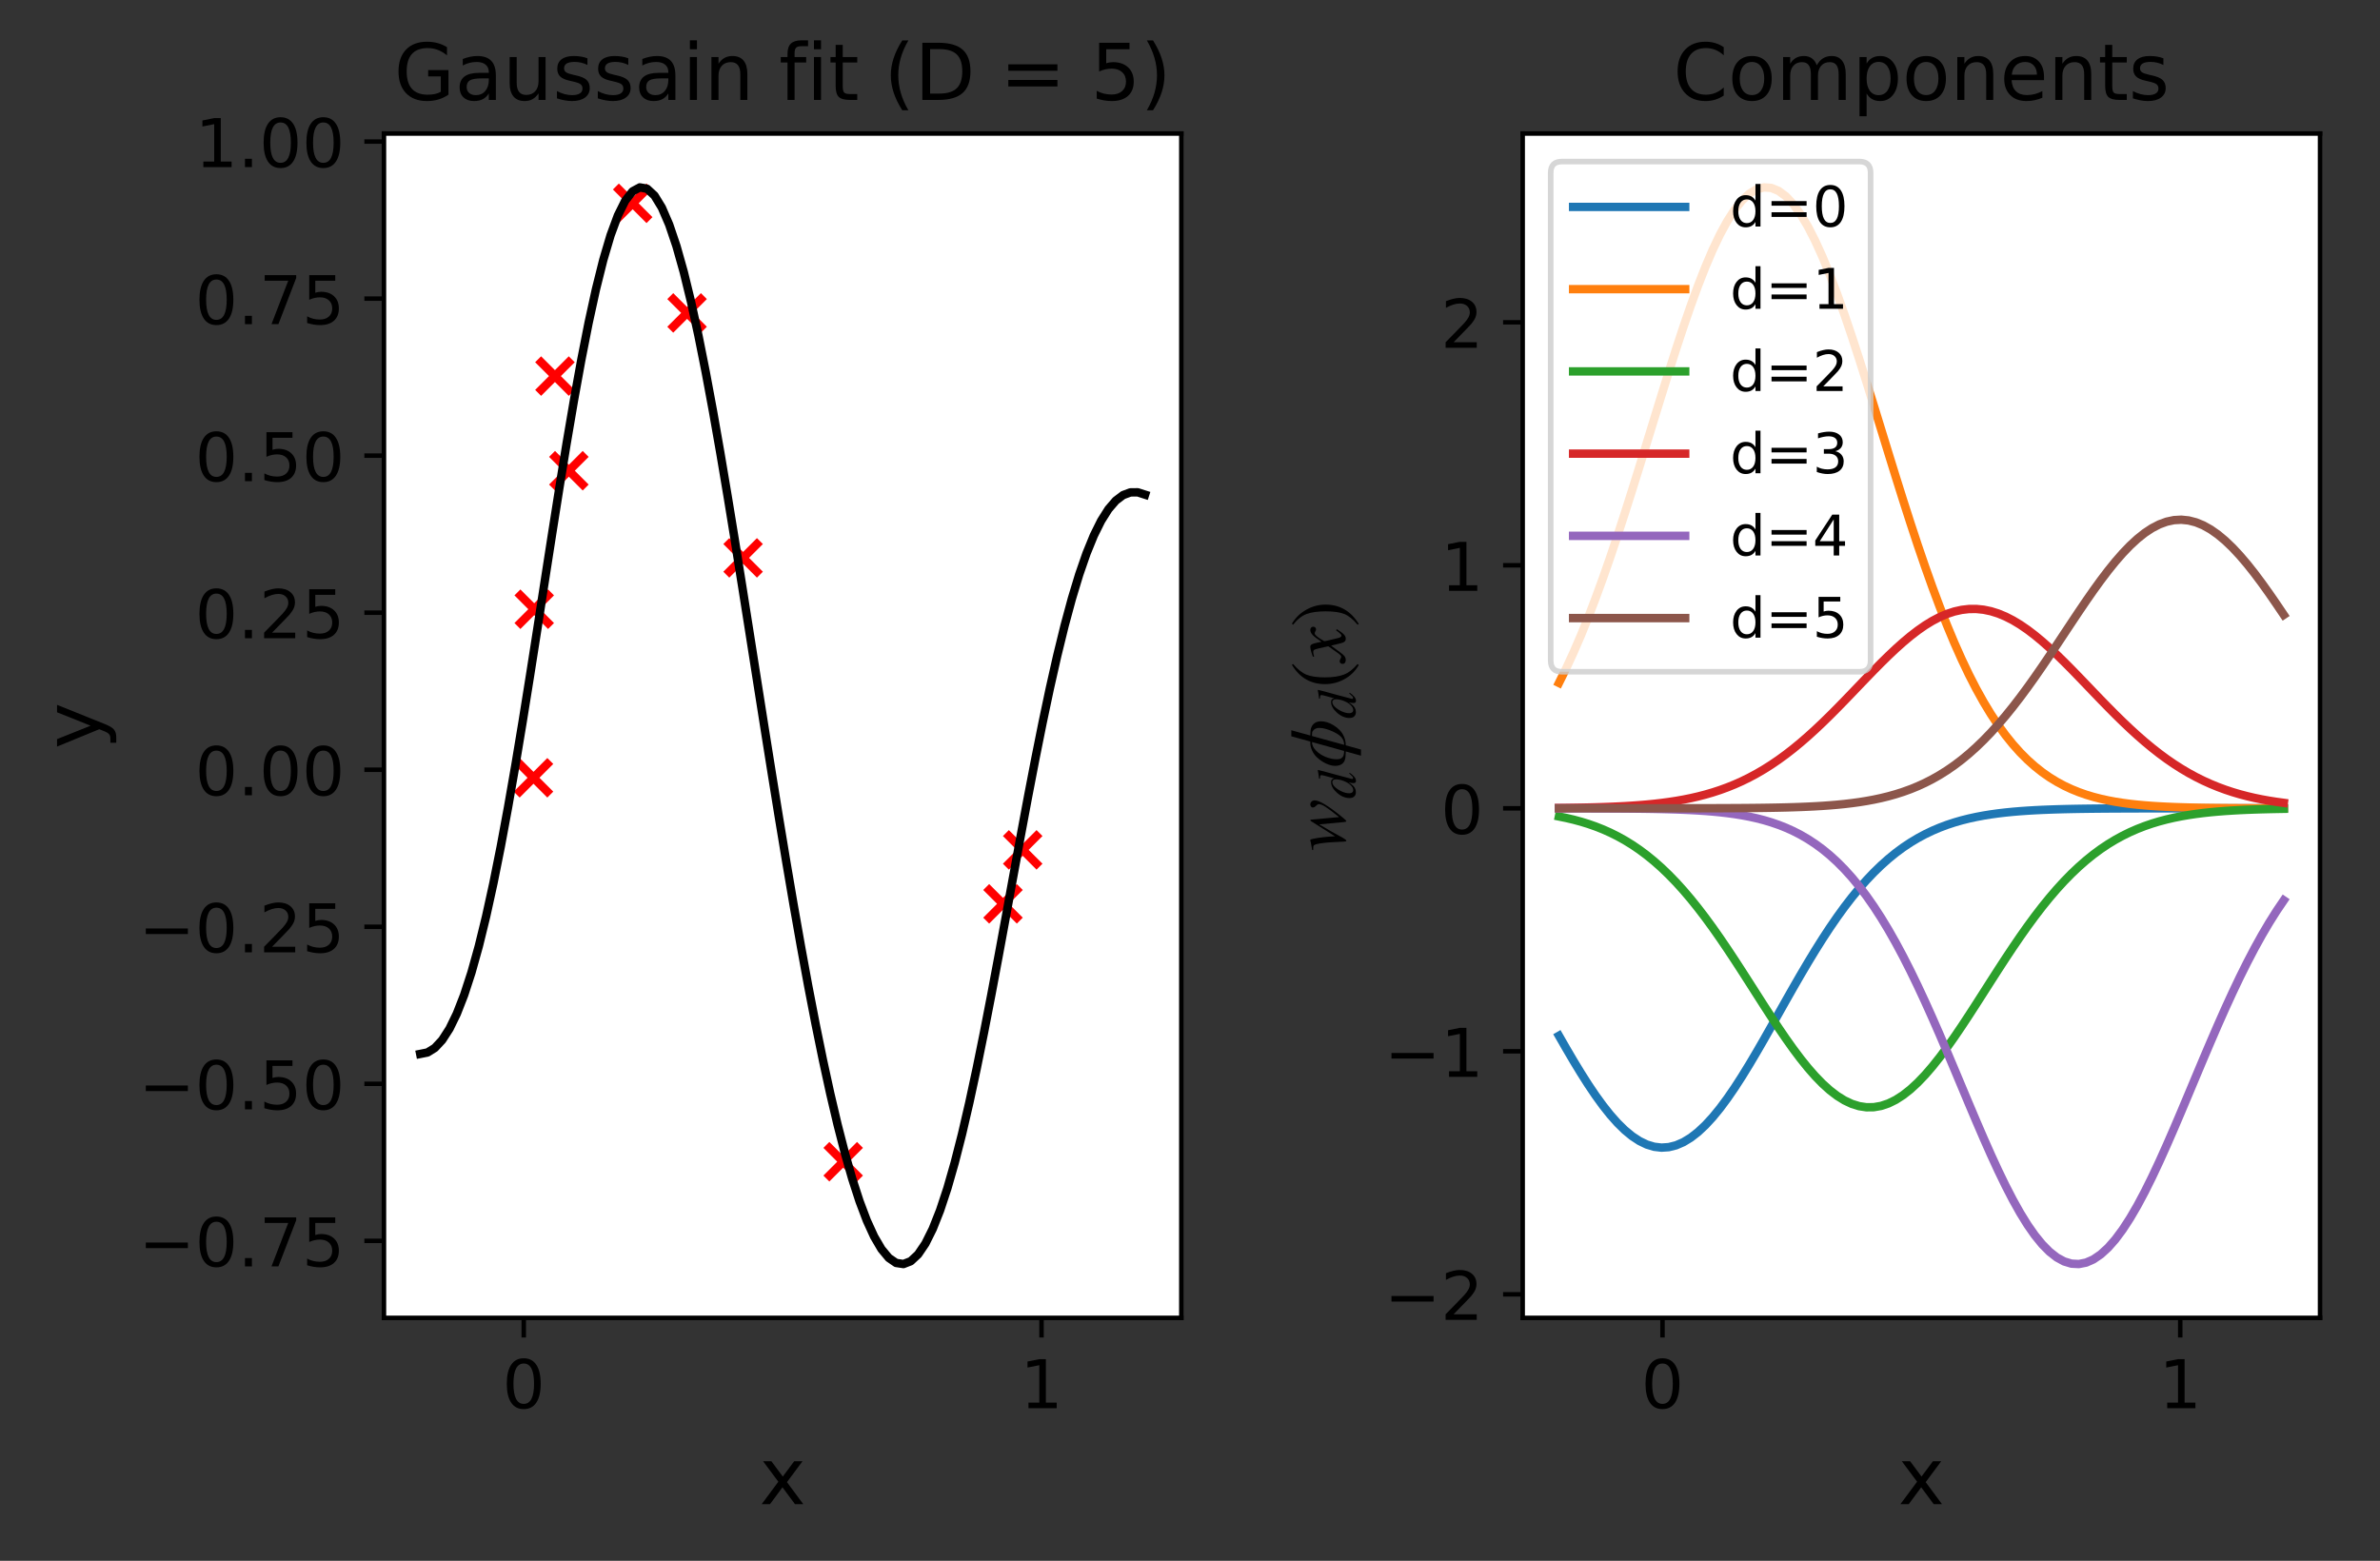 <?xml version="1.0" encoding="utf-8" standalone="no"?>
<!DOCTYPE svg PUBLIC "-//W3C//DTD SVG 1.1//EN"
  "http://www.w3.org/Graphics/SVG/1.1/DTD/svg11.dtd">
<!-- Created with matplotlib (http://matplotlib.org/) -->
<svg height="278.601pt" version="1.1" viewBox="0 0 424.749 278.601" width="424.749pt" xmlns="http://www.w3.org/2000/svg" xmlns:xlink="http://www.w3.org/1999/xlink">
 <rect x="0" y="0" width="424.749" height="278.601" fill="#333333" stroke="none"/>
 <defs>
  <style type="text/css">
*{stroke-linecap:butt;stroke-linejoin:round;}
  </style>
 </defs>
 <g id="figure_1">
  <g id="patch_1">
   <path d="M 0 278.601 
L 424.749 278.601 
L 424.749 0 
L 0 0 
z
" style="fill:none;"/>
  </g>
  <g id="axes_1">
   <g id="patch_2">
    <path d="M 68.524 235.238 
L 210.824 235.238 
L 210.824 23.838 
L 68.524 23.838 
z
" style="fill:#ffffff;"/>
   </g>
   <g id="PathCollection_1">
    <defs>
     <path d="M -3 3 
L 3 -3 
M -3 -3 
L 3 3 
" id="mbb89043ba9" style="stroke:#ff0000;stroke-width:1.5;"/>
    </defs>
    <g clip-path="url(#p3cd0a23a49)">
     <use style="fill:#ff0000;stroke:#ff0000;stroke-width:1.5;" x="150.479" xlink:href="#mbb89043ba9" y="207.365"/>
     <use style="fill:#ff0000;stroke:#ff0000;stroke-width:1.5;" x="112.912" xlink:href="#mbb89043ba9" y="36.292"/>
     <use style="fill:#ff0000;stroke:#ff0000;stroke-width:1.5;" x="101.523" xlink:href="#mbb89043ba9" y="84.023"/>
     <use style="fill:#ff0000;stroke:#ff0000;stroke-width:1.5;" x="95.209" xlink:href="#mbb89043ba9" y="138.833"/>
     <use style="fill:#ff0000;stroke:#ff0000;stroke-width:1.5;" x="179" xlink:href="#mbb89043ba9" y="161.33"/>
     <use style="fill:#ff0000;stroke:#ff0000;stroke-width:1.5;" x="95.341" xlink:href="#mbb89043ba9" y="108.742"/>
     <use style="fill:#ff0000;stroke:#ff0000;stroke-width:1.5;" x="122.619" xlink:href="#mbb89043ba9" y="55.854"/>
     <use style="fill:#ff0000;stroke:#ff0000;stroke-width:1.5;" x="99.037" xlink:href="#mbb89043ba9" y="67.13"/>
     <use style="fill:#ff0000;stroke:#ff0000;stroke-width:1.5;" x="182.517" xlink:href="#mbb89043ba9" y="151.701"/>
     <use style="fill:#ff0000;stroke:#ff0000;stroke-width:1.5;" x="132.619" xlink:href="#mbb89043ba9" y="99.58"/>
    </g>
   </g>
   <g id="matplotlib.axis_1">
    <g id="xtick_1">
     <g id="line2d_1">
      <defs>
       <path d="M 0 0 
L 0 3.5 
" id="mae71d0e727" style="stroke:#000000;stroke-width:0.8;"/>
      </defs>
      <g>
       <use style="stroke:#000000;stroke-width:0.8;" x="93.472" xlink:href="#mae71d0e727" y="235.238"/>
      </g>
     </g>
     <g id="text_1">
      <!-- 0 -->
      <defs>
       <path d="M 31.781 66.406 
Q 24.172 66.406 20.328 58.906 
Q 16.5 51.422 16.5 36.375 
Q 16.5 21.391 20.328 13.891 
Q 24.172 6.391 31.781 6.391 
Q 39.453 6.391 43.281 13.891 
Q 47.125 21.391 47.125 36.375 
Q 47.125 51.422 43.281 58.906 
Q 39.453 66.406 31.781 66.406 
z
M 31.781 74.219 
Q 44.047 74.219 50.516 64.516 
Q 56.984 54.828 56.984 36.375 
Q 56.984 17.969 50.516 8.266 
Q 44.047 -1.422 31.781 -1.422 
Q 19.531 -1.422 13.062 8.266 
Q 6.594 17.969 6.594 36.375 
Q 6.594 54.828 13.062 64.516 
Q 19.531 74.219 31.781 74.219 
z
" id="DejaVuSans-30"/>
      </defs>
      <g transform="translate(89.655 251.356)scale(0.12 -0.12)">
       <use xlink:href="#DejaVuSans-30"/>
      </g>
     </g>
    </g>
    <g id="xtick_2">
     <g id="line2d_2">
      <g>
       <use style="stroke:#000000;stroke-width:0.8;" x="185.875" xlink:href="#mae71d0e727" y="235.238"/>
      </g>
     </g>
     <g id="text_2">
      <!-- 1 -->
      <defs>
       <path d="M 12.406 8.297 
L 28.516 8.297 
L 28.516 63.922 
L 10.984 60.406 
L 10.984 69.391 
L 28.422 72.906 
L 38.281 72.906 
L 38.281 8.297 
L 54.391 8.297 
L 54.391 0 
L 12.406 0 
z
" id="DejaVuSans-31"/>
      </defs>
      <g transform="translate(182.058 251.356)scale(0.12 -0.12)">
       <use xlink:href="#DejaVuSans-31"/>
      </g>
     </g>
    </g>
    <g id="text_3">
     <!-- x -->
     <defs>
      <path d="M 54.891 54.688 
L 35.109 28.078 
L 55.906 0 
L 45.312 0 
L 29.391 21.484 
L 13.484 0 
L 2.875 0 
L 24.125 28.609 
L 4.688 54.688 
L 15.281 54.688 
L 29.781 35.203 
L 44.281 54.688 
z
" id="DejaVuSans-78"/>
     </defs>
     <g transform="translate(135.531 268.489)scale(0.14 -0.14)">
      <use xlink:href="#DejaVuSans-78"/>
     </g>
    </g>
   </g>
   <g id="matplotlib.axis_2">
    <g id="ytick_1">
     <g id="line2d_3">
      <defs>
       <path d="M 0 0 
L -3.5 0 
" id="m16ed17766c" style="stroke:#000000;stroke-width:0.8;"/>
      </defs>
      <g>
       <use style="stroke:#000000;stroke-width:0.8;" x="68.524" xlink:href="#m16ed17766c" y="221.492"/>
      </g>
     </g>
     <g id="text_4">
      <!-- −0.75 -->
      <defs>
       <path d="M 10.594 35.5 
L 73.188 35.5 
L 73.188 27.203 
L 10.594 27.203 
z
" id="DejaVuSans-2212"/>
       <path d="M 10.688 12.406 
L 21 12.406 
L 21 0 
L 10.688 0 
z
" id="DejaVuSans-2e"/>
       <path d="M 8.203 72.906 
L 55.078 72.906 
L 55.078 68.703 
L 28.609 0 
L 18.312 0 
L 43.219 64.594 
L 8.203 64.594 
z
" id="DejaVuSans-37"/>
       <path d="M 10.797 72.906 
L 49.516 72.906 
L 49.516 64.594 
L 19.828 64.594 
L 19.828 46.734 
Q 21.969 47.469 24.109 47.828 
Q 26.266 48.188 28.422 48.188 
Q 40.625 48.188 47.75 41.5 
Q 54.891 34.812 54.891 23.391 
Q 54.891 11.625 47.562 5.094 
Q 40.234 -1.422 26.906 -1.422 
Q 22.312 -1.422 17.547 -0.641 
Q 12.797 0.141 7.719 1.703 
L 7.719 11.625 
Q 12.109 9.234 16.797 8.062 
Q 21.484 6.891 26.703 6.891 
Q 35.156 6.891 40.078 11.328 
Q 45.016 15.766 45.016 23.391 
Q 45.016 31 40.078 35.438 
Q 35.156 39.891 26.703 39.891 
Q 22.75 39.891 18.812 39.016 
Q 14.891 38.141 10.797 36.281 
z
" id="DejaVuSans-35"/>
      </defs>
      <g transform="translate(24.749 226.051)scale(0.12 -0.12)">
       <use xlink:href="#DejaVuSans-2212"/>
       <use x="83.789" xlink:href="#DejaVuSans-30"/>
       <use x="147.412" xlink:href="#DejaVuSans-2e"/>
       <use x="179.199" xlink:href="#DejaVuSans-37"/>
       <use x="242.822" xlink:href="#DejaVuSans-35"/>
      </g>
     </g>
    </g>
    <g id="ytick_2">
     <g id="line2d_4">
      <g>
       <use style="stroke:#000000;stroke-width:0.8;" x="68.524" xlink:href="#m16ed17766c" y="193.46"/>
      </g>
     </g>
     <g id="text_5">
      <!-- −0.50 -->
      <g transform="translate(24.749 198.019)scale(0.12 -0.12)">
       <use xlink:href="#DejaVuSans-2212"/>
       <use x="83.789" xlink:href="#DejaVuSans-30"/>
       <use x="147.412" xlink:href="#DejaVuSans-2e"/>
       <use x="179.199" xlink:href="#DejaVuSans-35"/>
       <use x="242.822" xlink:href="#DejaVuSans-30"/>
      </g>
     </g>
    </g>
    <g id="ytick_3">
     <g id="line2d_5">
      <g>
       <use style="stroke:#000000;stroke-width:0.8;" x="68.524" xlink:href="#m16ed17766c" y="165.429"/>
      </g>
     </g>
     <g id="text_6">
      <!-- −0.25 -->
      <defs>
       <path d="M 19.188 8.297 
L 53.609 8.297 
L 53.609 0 
L 7.328 0 
L 7.328 8.297 
Q 12.938 14.109 22.625 23.891 
Q 32.328 33.688 34.812 36.531 
Q 39.547 41.844 41.422 45.531 
Q 43.312 49.219 43.312 52.781 
Q 43.312 58.594 39.234 62.25 
Q 35.156 65.922 28.609 65.922 
Q 23.969 65.922 18.812 64.312 
Q 13.672 62.703 7.812 59.422 
L 7.812 69.391 
Q 13.766 71.781 18.938 73 
Q 24.125 74.219 28.422 74.219 
Q 39.75 74.219 46.484 68.547 
Q 53.219 62.891 53.219 53.422 
Q 53.219 48.922 51.531 44.891 
Q 49.859 40.875 45.406 35.406 
Q 44.188 33.984 37.641 27.219 
Q 31.109 20.453 19.188 8.297 
z
" id="DejaVuSans-32"/>
      </defs>
      <g transform="translate(24.749 169.988)scale(0.12 -0.12)">
       <use xlink:href="#DejaVuSans-2212"/>
       <use x="83.789" xlink:href="#DejaVuSans-30"/>
       <use x="147.412" xlink:href="#DejaVuSans-2e"/>
       <use x="179.199" xlink:href="#DejaVuSans-32"/>
       <use x="242.822" xlink:href="#DejaVuSans-35"/>
      </g>
     </g>
    </g>
    <g id="ytick_4">
     <g id="line2d_6">
      <g>
       <use style="stroke:#000000;stroke-width:0.8;" x="68.524" xlink:href="#m16ed17766c" y="137.397"/>
      </g>
     </g>
     <g id="text_7">
      <!-- 0.00 -->
      <g transform="translate(34.805 141.956)scale(0.12 -0.12)">
       <use xlink:href="#DejaVuSans-30"/>
       <use x="63.623" xlink:href="#DejaVuSans-2e"/>
       <use x="95.41" xlink:href="#DejaVuSans-30"/>
       <use x="159.033" xlink:href="#DejaVuSans-30"/>
      </g>
     </g>
    </g>
    <g id="ytick_5">
     <g id="line2d_7">
      <g>
       <use style="stroke:#000000;stroke-width:0.8;" x="68.524" xlink:href="#m16ed17766c" y="109.365"/>
      </g>
     </g>
     <g id="text_8">
      <!-- 0.25 -->
      <g transform="translate(34.805 113.924)scale(0.12 -0.12)">
       <use xlink:href="#DejaVuSans-30"/>
       <use x="63.623" xlink:href="#DejaVuSans-2e"/>
       <use x="95.41" xlink:href="#DejaVuSans-32"/>
       <use x="159.033" xlink:href="#DejaVuSans-35"/>
      </g>
     </g>
    </g>
    <g id="ytick_6">
     <g id="line2d_8">
      <g>
       <use style="stroke:#000000;stroke-width:0.8;" x="68.524" xlink:href="#m16ed17766c" y="81.334"/>
      </g>
     </g>
     <g id="text_9">
      <!-- 0.50 -->
      <g transform="translate(34.805 85.893)scale(0.12 -0.12)">
       <use xlink:href="#DejaVuSans-30"/>
       <use x="63.623" xlink:href="#DejaVuSans-2e"/>
       <use x="95.41" xlink:href="#DejaVuSans-35"/>
       <use x="159.033" xlink:href="#DejaVuSans-30"/>
      </g>
     </g>
    </g>
    <g id="ytick_7">
     <g id="line2d_9">
      <g>
       <use style="stroke:#000000;stroke-width:0.8;" x="68.524" xlink:href="#m16ed17766c" y="53.302"/>
      </g>
     </g>
     <g id="text_10">
      <!-- 0.75 -->
      <g transform="translate(34.805 57.861)scale(0.12 -0.12)">
       <use xlink:href="#DejaVuSans-30"/>
       <use x="63.623" xlink:href="#DejaVuSans-2e"/>
       <use x="95.41" xlink:href="#DejaVuSans-37"/>
       <use x="159.033" xlink:href="#DejaVuSans-35"/>
      </g>
     </g>
    </g>
    <g id="ytick_8">
     <g id="line2d_10">
      <g>
       <use style="stroke:#000000;stroke-width:0.8;" x="68.524" xlink:href="#m16ed17766c" y="25.271"/>
      </g>
     </g>
     <g id="text_11">
      <!-- 1.00 -->
      <g transform="translate(34.805 29.83)scale(0.12 -0.12)">
       <use xlink:href="#DejaVuSans-31"/>
       <use x="63.623" xlink:href="#DejaVuSans-2e"/>
       <use x="95.41" xlink:href="#DejaVuSans-30"/>
       <use x="159.033" xlink:href="#DejaVuSans-30"/>
      </g>
     </g>
    </g>
    <g id="text_12">
     <!-- y -->
     <defs>
      <path d="M 32.172 -5.078 
Q 28.375 -14.844 24.75 -17.812 
Q 21.141 -20.797 15.094 -20.797 
L 7.906 -20.797 
L 7.906 -13.281 
L 13.188 -13.281 
Q 16.891 -13.281 18.938 -11.516 
Q 21 -9.766 23.484 -3.219 
L 25.094 0.875 
L 2.984 54.688 
L 12.5 54.688 
L 29.594 11.922 
L 46.688 54.688 
L 56.203 54.688 
z
" id="DejaVuSans-79"/>
     </defs>
     <g transform="translate(17.838 133.681)rotate(-90)scale(0.14 -0.14)">
      <use xlink:href="#DejaVuSans-79"/>
     </g>
    </g>
   </g>
   <g id="line2d_11">
    <path clip-path="url(#p3cd0a23a49)" d="M 74.992 188.126 
L 76.299 187.865 
L 77.605 187.053 
L 78.912 185.65 
L 80.219 183.622 
L 81.525 180.944 
L 82.832 177.601 
L 84.139 173.588 
L 85.446 168.909 
L 86.752 163.583 
L 88.059 157.64 
L 89.366 151.122 
L 90.672 144.085 
L 91.979 136.596 
L 93.286 128.732 
L 94.592 120.582 
L 95.899 112.243 
L 97.206 103.817 
L 98.513 95.413 
L 99.819 87.144 
L 101.126 79.122 
L 102.433 71.457 
L 103.739 64.256 
L 105.046 57.622 
L 106.353 51.648 
L 107.66 46.416 
L 108.966 41.999 
L 110.273 38.456 
L 111.58 35.831 
L 112.886 34.157 
L 114.193 33.447 
L 115.5 33.703 
L 116.806 34.913 
L 118.113 37.049 
L 119.42 40.072 
L 120.727 43.933 
L 122.033 48.572 
L 123.34 53.921 
L 124.647 59.908 
L 125.953 66.457 
L 127.26 73.486 
L 128.567 80.917 
L 129.873 88.67 
L 131.18 96.668 
L 132.487 104.837 
L 133.794 113.108 
L 135.1 121.414 
L 136.407 129.695 
L 137.714 137.895 
L 139.02 145.963 
L 140.327 153.852 
L 141.634 161.518 
L 142.941 168.922 
L 144.247 176.025 
L 145.554 182.791 
L 146.861 189.187 
L 148.167 195.176 
L 149.474 200.727 
L 150.781 205.805 
L 152.087 210.377 
L 153.394 214.411 
L 154.701 217.873 
L 156.008 220.733 
L 157.314 222.962 
L 158.621 224.535 
L 159.928 225.43 
L 161.234 225.629 
L 162.541 225.121 
L 163.848 223.902 
L 165.154 221.975 
L 166.461 219.352 
L 167.768 216.052 
L 169.075 212.105 
L 170.381 207.549 
L 171.688 202.432 
L 172.995 196.809 
L 174.301 190.744 
L 175.608 184.306 
L 176.915 177.572 
L 178.221 170.622 
L 179.528 163.538 
L 180.835 156.405 
L 182.142 149.307 
L 183.448 142.326 
L 184.755 135.539 
L 186.062 129.022 
L 187.368 122.842 
L 188.675 117.058 
L 189.982 111.723 
L 191.289 106.88 
L 192.595 102.562 
L 193.902 98.794 
L 195.209 95.59 
L 196.515 92.954 
L 197.822 90.883 
L 199.129 89.363 
L 200.435 88.374 
L 201.742 87.89 
L 203.049 87.877 
L 204.356 88.297 
" style="fill:none;stroke:#000000;stroke-linecap:square;stroke-width:1.5;"/>
   </g>
   <g id="patch_3">
    <path d="M 68.524 235.238 
L 68.524 23.838 
" style="fill:none;stroke:#000000;stroke-linecap:square;stroke-linejoin:miter;stroke-width:0.8;"/>
   </g>
   <g id="patch_4">
    <path d="M 210.824 235.238 
L 210.824 23.838 
" style="fill:none;stroke:#000000;stroke-linecap:square;stroke-linejoin:miter;stroke-width:0.8;"/>
   </g>
   <g id="patch_5">
    <path d="M 68.524 235.238 
L 210.824 235.238 
" style="fill:none;stroke:#000000;stroke-linecap:square;stroke-linejoin:miter;stroke-width:0.8;"/>
   </g>
   <g id="patch_6">
    <path d="M 68.524 23.838 
L 210.824 23.838 
" style="fill:none;stroke:#000000;stroke-linecap:square;stroke-linejoin:miter;stroke-width:0.8;"/>
   </g>
   <g id="text_13">
    <!-- Gaussain fit (D = 5) -->
    <defs>
     <path d="M 59.516 10.406 
L 59.516 29.984 
L 43.406 29.984 
L 43.406 38.094 
L 69.281 38.094 
L 69.281 6.781 
Q 63.578 2.734 56.688 0.656 
Q 49.812 -1.422 42 -1.422 
Q 24.906 -1.422 15.25 8.562 
Q 5.609 18.562 5.609 36.375 
Q 5.609 54.25 15.25 64.234 
Q 24.906 74.219 42 74.219 
Q 49.125 74.219 55.547 72.453 
Q 61.969 70.703 67.391 67.281 
L 67.391 56.781 
Q 61.922 61.422 55.766 63.766 
Q 49.609 66.109 42.828 66.109 
Q 29.438 66.109 22.719 58.641 
Q 16.016 51.172 16.016 36.375 
Q 16.016 21.625 22.719 14.156 
Q 29.438 6.688 42.828 6.688 
Q 48.047 6.688 52.141 7.594 
Q 56.25 8.5 59.516 10.406 
z
" id="DejaVuSans-47"/>
     <path d="M 34.281 27.484 
Q 23.391 27.484 19.188 25 
Q 14.984 22.516 14.984 16.5 
Q 14.984 11.719 18.141 8.906 
Q 21.297 6.109 26.703 6.109 
Q 34.188 6.109 38.703 11.406 
Q 43.219 16.703 43.219 25.484 
L 43.219 27.484 
z
M 52.203 31.203 
L 52.203 0 
L 43.219 0 
L 43.219 8.297 
Q 40.141 3.328 35.547 0.953 
Q 30.953 -1.422 24.312 -1.422 
Q 15.922 -1.422 10.953 3.297 
Q 6 8.016 6 15.922 
Q 6 25.141 12.172 29.828 
Q 18.359 34.516 30.609 34.516 
L 43.219 34.516 
L 43.219 35.406 
Q 43.219 41.609 39.141 45 
Q 35.062 48.391 27.688 48.391 
Q 23 48.391 18.547 47.266 
Q 14.109 46.141 10.016 43.891 
L 10.016 52.203 
Q 14.938 54.109 19.578 55.047 
Q 24.219 56 28.609 56 
Q 40.484 56 46.344 49.844 
Q 52.203 43.703 52.203 31.203 
z
" id="DejaVuSans-61"/>
     <path d="M 8.5 21.578 
L 8.5 54.688 
L 17.484 54.688 
L 17.484 21.922 
Q 17.484 14.156 20.5 10.266 
Q 23.531 6.391 29.594 6.391 
Q 36.859 6.391 41.078 11.031 
Q 45.312 15.672 45.312 23.688 
L 45.312 54.688 
L 54.297 54.688 
L 54.297 0 
L 45.312 0 
L 45.312 8.406 
Q 42.047 3.422 37.719 1 
Q 33.406 -1.422 27.688 -1.422 
Q 18.266 -1.422 13.375 4.438 
Q 8.5 10.297 8.5 21.578 
z
M 31.109 56 
z
" id="DejaVuSans-75"/>
     <path d="M 44.281 53.078 
L 44.281 44.578 
Q 40.484 46.531 36.375 47.5 
Q 32.281 48.484 27.875 48.484 
Q 21.188 48.484 17.844 46.438 
Q 14.5 44.391 14.5 40.281 
Q 14.5 37.156 16.891 35.375 
Q 19.281 33.594 26.516 31.984 
L 29.594 31.297 
Q 39.156 29.25 43.188 25.516 
Q 47.219 21.781 47.219 15.094 
Q 47.219 7.469 41.188 3.016 
Q 35.156 -1.422 24.609 -1.422 
Q 20.219 -1.422 15.453 -0.562 
Q 10.688 0.297 5.422 2 
L 5.422 11.281 
Q 10.406 8.688 15.234 7.391 
Q 20.062 6.109 24.812 6.109 
Q 31.156 6.109 34.562 8.281 
Q 37.984 10.453 37.984 14.406 
Q 37.984 18.062 35.516 20.016 
Q 33.062 21.969 24.703 23.781 
L 21.578 24.516 
Q 13.234 26.266 9.516 29.906 
Q 5.812 33.547 5.812 39.891 
Q 5.812 47.609 11.281 51.797 
Q 16.75 56 26.812 56 
Q 31.781 56 36.172 55.266 
Q 40.578 54.547 44.281 53.078 
z
" id="DejaVuSans-73"/>
     <path d="M 9.422 54.688 
L 18.406 54.688 
L 18.406 0 
L 9.422 0 
z
M 9.422 75.984 
L 18.406 75.984 
L 18.406 64.594 
L 9.422 64.594 
z
" id="DejaVuSans-69"/>
     <path d="M 54.891 33.016 
L 54.891 0 
L 45.906 0 
L 45.906 32.719 
Q 45.906 40.484 42.875 44.328 
Q 39.844 48.188 33.797 48.188 
Q 26.516 48.188 22.312 43.547 
Q 18.109 38.922 18.109 30.906 
L 18.109 0 
L 9.078 0 
L 9.078 54.688 
L 18.109 54.688 
L 18.109 46.188 
Q 21.344 51.125 25.703 53.562 
Q 30.078 56 35.797 56 
Q 45.219 56 50.047 50.172 
Q 54.891 44.344 54.891 33.016 
z
" id="DejaVuSans-6e"/>
     <path id="DejaVuSans-20"/>
     <path d="M 37.109 75.984 
L 37.109 68.5 
L 28.516 68.5 
Q 23.688 68.5 21.797 66.547 
Q 19.922 64.594 19.922 59.516 
L 19.922 54.688 
L 34.719 54.688 
L 34.719 47.703 
L 19.922 47.703 
L 19.922 0 
L 10.891 0 
L 10.891 47.703 
L 2.297 47.703 
L 2.297 54.688 
L 10.891 54.688 
L 10.891 58.5 
Q 10.891 67.625 15.141 71.797 
Q 19.391 75.984 28.609 75.984 
z
" id="DejaVuSans-66"/>
     <path d="M 18.312 70.219 
L 18.312 54.688 
L 36.812 54.688 
L 36.812 47.703 
L 18.312 47.703 
L 18.312 18.016 
Q 18.312 11.328 20.141 9.422 
Q 21.969 7.516 27.594 7.516 
L 36.812 7.516 
L 36.812 0 
L 27.594 0 
Q 17.188 0 13.234 3.875 
Q 9.281 7.766 9.281 18.016 
L 9.281 47.703 
L 2.688 47.703 
L 2.688 54.688 
L 9.281 54.688 
L 9.281 70.219 
z
" id="DejaVuSans-74"/>
     <path d="M 31 75.875 
Q 24.469 64.656 21.281 53.656 
Q 18.109 42.672 18.109 31.391 
Q 18.109 20.125 21.312 9.062 
Q 24.516 -2 31 -13.188 
L 23.188 -13.188 
Q 15.875 -1.703 12.234 9.375 
Q 8.594 20.453 8.594 31.391 
Q 8.594 42.281 12.203 53.312 
Q 15.828 64.359 23.188 75.875 
z
" id="DejaVuSans-28"/>
     <path d="M 19.672 64.797 
L 19.672 8.109 
L 31.594 8.109 
Q 46.688 8.109 53.688 14.938 
Q 60.688 21.781 60.688 36.531 
Q 60.688 51.172 53.688 57.984 
Q 46.688 64.797 31.594 64.797 
z
M 9.812 72.906 
L 30.078 72.906 
Q 51.266 72.906 61.172 64.094 
Q 71.094 55.281 71.094 36.531 
Q 71.094 17.672 61.125 8.828 
Q 51.172 0 30.078 0 
L 9.812 0 
z
" id="DejaVuSans-44"/>
     <path d="M 10.594 45.406 
L 73.188 45.406 
L 73.188 37.203 
L 10.594 37.203 
z
M 10.594 25.484 
L 73.188 25.484 
L 73.188 17.188 
L 10.594 17.188 
z
" id="DejaVuSans-3d"/>
     <path d="M 8.016 75.875 
L 15.828 75.875 
Q 23.141 64.359 26.781 53.312 
Q 30.422 42.281 30.422 31.391 
Q 30.422 20.453 26.781 9.375 
Q 23.141 -1.703 15.828 -13.188 
L 8.016 -13.188 
Q 14.5 -2 17.703 9.062 
Q 20.906 20.125 20.906 31.391 
Q 20.906 42.672 17.703 53.656 
Q 14.5 64.656 8.016 75.875 
z
" id="DejaVuSans-29"/>
    </defs>
    <g transform="translate(70.337 17.838)scale(0.14 -0.14)">
     <use xlink:href="#DejaVuSans-47"/>
     <use x="77.49" xlink:href="#DejaVuSans-61"/>
     <use x="138.77" xlink:href="#DejaVuSans-75"/>
     <use x="202.148" xlink:href="#DejaVuSans-73"/>
     <use x="254.248" xlink:href="#DejaVuSans-73"/>
     <use x="306.348" xlink:href="#DejaVuSans-61"/>
     <use x="367.627" xlink:href="#DejaVuSans-69"/>
     <use x="395.41" xlink:href="#DejaVuSans-6e"/>
     <use x="458.789" xlink:href="#DejaVuSans-20"/>
     <use x="490.576" xlink:href="#DejaVuSans-66"/>
     <use x="525.781" xlink:href="#DejaVuSans-69"/>
     <use x="553.564" xlink:href="#DejaVuSans-74"/>
     <use x="592.773" xlink:href="#DejaVuSans-20"/>
     <use x="624.561" xlink:href="#DejaVuSans-28"/>
     <use x="663.574" xlink:href="#DejaVuSans-44"/>
     <use x="740.576" xlink:href="#DejaVuSans-20"/>
     <use x="772.363" xlink:href="#DejaVuSans-3d"/>
     <use x="856.152" xlink:href="#DejaVuSans-20"/>
     <use x="887.939" xlink:href="#DejaVuSans-35"/>
     <use x="951.562" xlink:href="#DejaVuSans-29"/>
    </g>
   </g>
  </g>
  <g id="axes_2">
   <g id="patch_7">
    <path d="M 271.749 235.238 
L 414.049 235.238 
L 414.049 23.838 
L 271.749 23.838 
z
" style="fill:#ffffff;"/>
   </g>
   <g id="matplotlib.axis_3">
    <g id="xtick_3">
     <g id="line2d_12">
      <g>
       <use style="stroke:#000000;stroke-width:0.8;" x="296.697" xlink:href="#mae71d0e727" y="235.238"/>
      </g>
     </g>
     <g id="text_14">
      <!-- 0 -->
      <g transform="translate(292.88 251.356)scale(0.12 -0.12)">
       <use xlink:href="#DejaVuSans-30"/>
      </g>
     </g>
    </g>
    <g id="xtick_4">
     <g id="line2d_13">
      <g>
       <use style="stroke:#000000;stroke-width:0.8;" x="389.1" xlink:href="#mae71d0e727" y="235.238"/>
      </g>
     </g>
     <g id="text_15">
      <!-- 1 -->
      <g transform="translate(385.283 251.356)scale(0.12 -0.12)">
       <use xlink:href="#DejaVuSans-31"/>
      </g>
     </g>
    </g>
    <g id="text_16">
     <!-- x -->
     <g transform="translate(338.756 268.489)scale(0.14 -0.14)">
      <use xlink:href="#DejaVuSans-78"/>
     </g>
    </g>
   </g>
   <g id="matplotlib.axis_4">
    <g id="ytick_9">
     <g id="line2d_14">
      <g>
       <use style="stroke:#000000;stroke-width:0.8;" x="271.749" xlink:href="#m16ed17766c" y="231.034"/>
      </g>
     </g>
     <g id="text_17">
      <!-- −2 -->
      <g transform="translate(247.058 235.593)scale(0.12 -0.12)">
       <use xlink:href="#DejaVuSans-2212"/>
       <use x="83.789" xlink:href="#DejaVuSans-32"/>
      </g>
     </g>
    </g>
    <g id="ytick_10">
     <g id="line2d_15">
      <g>
       <use style="stroke:#000000;stroke-width:0.8;" x="271.749" xlink:href="#m16ed17766c" y="187.657"/>
      </g>
     </g>
     <g id="text_18">
      <!-- −1 -->
      <g transform="translate(247.058 192.216)scale(0.12 -0.12)">
       <use xlink:href="#DejaVuSans-2212"/>
       <use x="83.789" xlink:href="#DejaVuSans-31"/>
      </g>
     </g>
    </g>
    <g id="ytick_11">
     <g id="line2d_16">
      <g>
       <use style="stroke:#000000;stroke-width:0.8;" x="271.749" xlink:href="#m16ed17766c" y="144.281"/>
      </g>
     </g>
     <g id="text_19">
      <!-- 0 -->
      <g transform="translate(257.114 148.84)scale(0.12 -0.12)">
       <use xlink:href="#DejaVuSans-30"/>
      </g>
     </g>
    </g>
    <g id="ytick_12">
     <g id="line2d_17">
      <g>
       <use style="stroke:#000000;stroke-width:0.8;" x="271.749" xlink:href="#m16ed17766c" y="100.904"/>
      </g>
     </g>
     <g id="text_20">
      <!-- 1 -->
      <g transform="translate(257.114 105.463)scale(0.12 -0.12)">
       <use xlink:href="#DejaVuSans-31"/>
      </g>
     </g>
    </g>
    <g id="ytick_13">
     <g id="line2d_18">
      <g>
       <use style="stroke:#000000;stroke-width:0.8;" x="271.749" xlink:href="#m16ed17766c" y="57.527"/>
      </g>
     </g>
     <g id="text_21">
      <!-- 2 -->
      <g transform="translate(257.114 62.086)scale(0.12 -0.12)">
       <use xlink:href="#DejaVuSans-32"/>
      </g>
     </g>
    </g>
    <g id="text_22">
     <!-- $w_d  \phi_d(x)$ -->
     <defs>
      <path d="M 40.297 42.594 
L 43.5 7.406 
Q 53.406 19.703 56.703 24.953 
Q 60 30.203 60 33.406 
Q 60 34.797 57.797 36.906 
Q 55.703 38.906 55.703 41 
Q 55.703 42.203 56.844 43.141 
Q 58 44.094 59.594 44.094 
Q 61.797 44.094 63.297 42.5 
Q 64.797 40.906 64.797 38.5 
Q 64.797 29.406 43.594 3.594 
L 42.703 2.5 
Q 39.203 -1.797 38.203 -1.797 
Q 37.406 -1.797 37.094 1.703 
L 34.203 32.703 
L 25.297 17.5 
Q 23 13.703 19.797 7.594 
Q 14.906 -1.797 13.406 -1.797 
Q 12.703 -1.797 12.5 -0.891 
Q 12.297 0 12.094 2.906 
L 11.703 12 
Q 10.906 28.406 9 36.203 
Q 8.297 38.906 7.438 39.656 
Q 6.594 40.406 4.297 40.406 
L 1.5 40.406 
L 1.5 41.703 
Q 9.406 43 11 43.406 
Q 11.5 43.5 12.141 43.703 
Q 12.797 43.906 13.188 44 
Q 13.594 44.094 13.906 44.094 
Q 14.703 44.094 15 43.594 
Q 15.297 43.094 15.797 40.703 
Q 18.297 28.703 19 12.594 
L 38.203 43 
Q 38.797 44 39.5 44 
Q 40.297 44 40.297 42.594 
z
" id="STIXGeneral-Italic-77"/>
      <path d="M 52.094 68.297 
L 52.703 67.703 
L 48.797 52.5 
L 42.797 30.594 
Q 36.297 6.703 36.297 6 
Q 36.297 4 38.094 4 
Q 39.406 4 40.844 5.25 
Q 42.297 6.5 46.297 11.094 
L 47.5 10.094 
Q 39.797 -1.297 32.797 -1.297 
Q 30.906 -1.297 29.797 -0.094 
Q 28.703 1.094 28.703 3.203 
Q 28.703 6.203 30 12.094 
Q 25.703 4.797 21.547 1.844 
Q 17.406 -1.094 12.203 -1.094 
Q 7.203 -1.094 4.344 1.953 
Q 1.5 5 1.5 10.594 
Q 1.5 22.5 11.141 33.297 
Q 20.797 44.094 30.703 44.094 
Q 33.797 44.094 35.25 42.688 
Q 36.703 41.297 37.203 38.297 
L 37.297 38.297 
L 41.797 54.594 
Q 43.203 59.5 43.203 61.703 
Q 43.203 63.297 42.094 63.688 
Q 41 64.094 36.797 64.297 
L 36.797 66 
Q 44.5 66.703 52.094 68.297 
z
M 35.594 36.094 
Q 35.594 38.703 34.141 40.25 
Q 32.703 41.797 30.906 41.797 
Q 26.203 41.797 21.797 37.203 
Q 16.797 31.906 13.5 24.547 
Q 10.203 17.203 10.203 11 
Q 10.203 7.594 11.75 5.641 
Q 13.297 3.703 16 3.703 
Q 20.5 3.703 25.094 8.594 
Q 29.703 13.5 32.641 21.094 
Q 35.594 28.703 35.594 36.094 
z
" id="STIXGeneral-Italic-64"/>
      <path d="M 48.094 68.297 
L 41.406 44.094 
Q 48.406 44.094 51.5 42.906 
Q 59.5 39.797 59.5 30.297 
Q 59.5 26.703 58.25 22.594 
Q 57 18.5 54.391 14.297 
Q 51.797 10.094 48.25 6.641 
Q 44.703 3.203 39.641 1.047 
Q 34.594 -1.094 28.906 -1.094 
L 23.5 -20.5 
L 15.703 -20.5 
L 21.094 -1.094 
Q 13.797 -1.094 10.406 0 
Q 2.703 2.5 2.703 12.797 
Q 2.703 15.906 4 19.906 
Q 5.297 23.906 7.844 28.156 
Q 10.406 32.406 13.844 35.953 
Q 17.297 39.5 22.141 41.797 
Q 27 44.094 32.203 44.094 
L 33.703 44.094 
L 40.406 68.297 
z
M 40.797 42 
L 29.5 1 
Q 33.203 1 36.406 2.594 
Q 42.094 5.5 46.594 15.594 
Q 51.094 25.703 51.094 32.703 
Q 51.094 38.5 46.594 41.297 
Q 45.406 42 40.797 42 
z
M 21.703 1 
L 33.094 42 
Q 27.5 42 22.297 36.953 
Q 17.094 31.906 14.094 24.5 
Q 11.094 17.094 11.094 10.094 
Q 11.094 3.703 15.906 1.797 
Q 18 1 21.703 1 
z
" id="STIXGeneral-Italic-3d5"/>
      <path d="M 30.406 -16.094 
L 29.203 -17.703 
Q 17.594 -11.094 11.188 0.5 
Q 4.797 12.094 4.797 25.203 
Q 4.797 52.906 29.5 67.594 
L 30.406 66 
Q 20.203 57.297 16.797 48.844 
Q 13.406 40.406 13.406 25.5 
Q 13.406 10.703 16.906 1.5 
Q 20.406 -7.703 30.406 -16.094 
z
" id="STIXGeneral-Regular-28"/>
      <path d="M 24.297 35.5 
L 25.5 29.797 
Q 30.797 37.906 34.047 41 
Q 37.297 44.094 40.594 44.094 
Q 42.406 44.094 43.547 43.047 
Q 44.703 42 44.703 40.391 
Q 44.703 38.797 43.75 37.797 
Q 42.797 36.797 41.297 36.797 
Q 40.406 36.797 38.906 37.641 
Q 37.406 38.5 36.094 38.5 
Q 33.203 38.5 26.297 26.406 
Q 26.297 25.094 27.094 21.906 
L 30.297 8.5 
Q 31.297 4.406 33.297 4.406 
Q 34.906 4.406 38 8.406 
Q 38.297 8.797 38.688 9.344 
Q 39.094 9.906 39.391 10.344 
Q 39.703 10.797 40.094 11.203 
L 41.594 10.297 
Q 37.297 3.594 34.797 1.25 
Q 32.297 -1.094 29.406 -1.094 
Q 27 -1.094 25.703 0.406 
Q 24.406 1.906 23.5 5.703 
L 20.594 17.594 
L 11.797 5.703 
Q 8.703 1.5 6.75 0.203 
Q 4.797 -1.094 2.297 -1.094 
Q 0 -1.094 -1.344 0 
Q -2.703 1.094 -2.703 3.094 
Q -2.703 4.594 -1.75 5.641 
Q -0.797 6.703 0.703 6.703 
Q 1.906 6.703 3.906 5.594 
Q 5.406 4.703 6.5 4.703 
Q 8.203 4.703 11.594 9.594 
L 19.797 21.203 
L 17 33.594 
Q 16 38 15.141 39.203 
Q 14.297 40.406 12.406 40.406 
Q 11.203 40.406 8.5 39.703 
L 6.703 39.203 
L 6.406 40.797 
L 7.5 41.203 
Q 15.5 44.094 19.203 44.094 
Q 21.094 44.094 22.188 42.297 
Q 23.297 40.5 24.297 35.5 
z
" id="STIXGeneral-Italic-78"/>
      <path d="M 2.906 66 
L 4.094 67.594 
Q 15.5 60.797 22 49.188 
Q 28.5 37.594 28.5 24.703 
Q 28.5 -2.594 3.797 -17.703 
L 2.906 -16.094 
Q 13.203 -7.594 16.547 0.844 
Q 19.906 9.297 19.906 24.406 
Q 19.906 39.594 16.547 48.75 
Q 13.203 57.906 2.906 66 
z
" id="STIXGeneral-Regular-29"/>
     </defs>
     <g transform="translate(240.118 151.938)rotate(-90)scale(0.14 -0.14)">
      <use transform="translate(0 0.703)" xlink:href="#STIXGeneral-Italic-77"/>
      <use transform="translate(66.7 -12.525)scale(0.7)" xlink:href="#STIXGeneral-Italic-64"/>
      <use transform="translate(106.109 0.703)" xlink:href="#STIXGeneral-Italic-3d5"/>
      <use transform="translate(168.809 -12.525)scale(0.7)" xlink:href="#STIXGeneral-Italic-64"/>
      <use transform="translate(208.219 0.703)" xlink:href="#STIXGeneral-Regular-28"/>
      <use transform="translate(241.519 0.703)" xlink:href="#STIXGeneral-Italic-78"/>
      <use transform="translate(285.919 0.703)" xlink:href="#STIXGeneral-Regular-29"/>
     </g>
    </g>
   </g>
   <g id="line2d_19">
    <path clip-path="url(#pecd626edc6)" d="M 278.217 184.883 
L 279.524 187.16 
L 280.83 189.384 
L 282.137 191.534 
L 283.444 193.589 
L 284.75 195.528 
L 286.057 197.33 
L 287.364 198.977 
L 288.671 200.45 
L 289.977 201.732 
L 291.284 202.808 
L 292.591 203.667 
L 293.897 204.299 
L 295.204 204.694 
L 296.511 204.85 
L 297.817 204.763 
L 299.124 204.436 
L 300.431 203.871 
L 301.738 203.077 
L 303.044 202.061 
L 304.351 200.836 
L 305.658 199.416 
L 306.964 197.817 
L 308.271 196.057 
L 309.578 194.156 
L 310.885 192.132 
L 312.191 190.007 
L 313.498 187.802 
L 314.805 185.538 
L 316.111 183.235 
L 317.418 180.915 
L 318.725 178.595 
L 320.031 176.293 
L 321.338 174.027 
L 322.645 171.811 
L 323.952 169.658 
L 325.258 167.581 
L 326.565 165.588 
L 327.872 163.687 
L 329.178 161.886 
L 330.485 160.188 
L 331.792 158.596 
L 333.098 157.113 
L 334.405 155.737 
L 335.712 154.468 
L 337.019 153.303 
L 338.325 152.239 
L 339.632 151.273 
L 340.939 150.4 
L 342.245 149.614 
L 343.552 148.911 
L 344.859 148.284 
L 346.166 147.729 
L 347.472 147.238 
L 348.779 146.807 
L 350.086 146.431 
L 351.392 146.103 
L 352.699 145.819 
L 354.006 145.574 
L 355.312 145.364 
L 356.619 145.184 
L 357.926 145.031 
L 359.233 144.902 
L 360.539 144.792 
L 361.846 144.701 
L 363.153 144.624 
L 364.459 144.56 
L 365.766 144.508 
L 367.073 144.464 
L 368.379 144.428 
L 369.686 144.399 
L 370.993 144.375 
L 372.3 144.356 
L 373.606 144.34 
L 374.913 144.327 
L 376.22 144.317 
L 377.526 144.309 
L 378.833 144.303 
L 380.14 144.298 
L 381.447 144.294 
L 382.753 144.291 
L 384.06 144.289 
L 385.367 144.287 
L 386.673 144.285 
L 387.98 144.284 
L 389.287 144.283 
L 390.593 144.283 
L 391.9 144.282 
L 393.207 144.282 
L 394.514 144.281 
L 395.82 144.281 
L 397.127 144.281 
L 398.434 144.281 
L 399.74 144.281 
L 401.047 144.281 
L 402.354 144.281 
L 403.66 144.281 
L 404.967 144.281 
L 406.274 144.281 
L 407.581 144.281 
" style="fill:none;stroke:#1f77b4;stroke-linecap:square;stroke-width:1.5;"/>
   </g>
   <g id="line2d_20">
    <path clip-path="url(#pecd626edc6)" d="M 278.217 121.9 
L 279.524 119.269 
L 280.83 116.441 
L 282.137 113.417 
L 283.444 110.2 
L 284.75 106.799 
L 286.057 103.222 
L 287.364 99.484 
L 288.671 95.601 
L 289.977 91.592 
L 291.284 87.481 
L 292.591 83.293 
L 293.897 79.058 
L 295.204 74.808 
L 296.511 70.575 
L 297.817 66.397 
L 299.124 62.311 
L 300.431 58.355 
L 301.738 54.567 
L 303.044 50.986 
L 304.351 47.649 
L 305.658 44.593 
L 306.964 41.85 
L 308.271 39.452 
L 309.578 37.427 
L 310.885 35.796 
L 312.191 34.581 
L 313.498 33.795 
L 314.805 33.447 
L 316.111 33.542 
L 317.418 34.078 
L 318.725 35.05 
L 320.031 36.445 
L 321.338 38.248 
L 322.645 40.436 
L 323.952 42.985 
L 325.258 45.866 
L 326.565 49.047 
L 327.872 52.493 
L 329.178 56.167 
L 330.485 60.032 
L 331.792 64.049 
L 333.098 68.179 
L 334.405 72.385 
L 335.712 76.629 
L 337.019 80.877 
L 338.325 85.096 
L 339.632 89.254 
L 340.939 93.324 
L 342.245 97.282 
L 343.552 101.105 
L 344.859 104.776 
L 346.166 108.279 
L 347.472 111.602 
L 348.779 114.737 
L 350.086 117.677 
L 351.392 120.421 
L 352.699 122.967 
L 354.006 125.318 
L 355.312 127.476 
L 356.619 129.448 
L 357.926 131.241 
L 359.233 132.863 
L 360.539 134.324 
L 361.846 135.632 
L 363.153 136.798 
L 364.459 137.833 
L 365.766 138.747 
L 367.073 139.55 
L 368.379 140.253 
L 369.686 140.865 
L 370.993 141.396 
L 372.3 141.854 
L 373.606 142.247 
L 374.913 142.583 
L 376.22 142.87 
L 377.526 143.113 
L 378.833 143.317 
L 380.14 143.49 
L 381.447 143.633 
L 382.753 143.753 
L 384.06 143.853 
L 385.367 143.935 
L 386.673 144.002 
L 387.98 144.057 
L 389.287 144.102 
L 390.593 144.139 
L 391.9 144.168 
L 393.207 144.192 
L 394.514 144.211 
L 395.82 144.226 
L 397.127 144.238 
L 398.434 144.248 
L 399.74 144.255 
L 401.047 144.261 
L 402.354 144.266 
L 403.66 144.269 
L 404.967 144.272 
L 406.274 144.274 
L 407.581 144.276 
" style="fill:none;stroke:#ff7f0e;stroke-linecap:square;stroke-width:1.5;"/>
   </g>
   <g id="line2d_21">
    <path clip-path="url(#pecd626edc6)" d="M 278.217 145.739 
L 279.524 146.006 
L 280.83 146.312 
L 282.137 146.664 
L 283.444 147.066 
L 284.75 147.522 
L 286.057 148.038 
L 287.364 148.619 
L 288.671 149.269 
L 289.977 149.994 
L 291.284 150.798 
L 292.591 151.686 
L 293.897 152.661 
L 295.204 153.727 
L 296.511 154.885 
L 297.817 156.139 
L 299.124 157.487 
L 300.431 158.93 
L 301.738 160.466 
L 303.044 162.092 
L 304.351 163.802 
L 305.658 165.592 
L 306.964 167.453 
L 308.271 169.375 
L 309.578 171.349 
L 310.885 173.361 
L 312.191 175.398 
L 313.498 177.445 
L 314.805 179.486 
L 316.111 181.503 
L 317.418 183.478 
L 318.725 185.393 
L 320.031 187.23 
L 321.338 188.97 
L 322.645 190.595 
L 323.952 192.087 
L 325.258 193.43 
L 326.565 194.61 
L 327.872 195.611 
L 329.178 196.424 
L 330.485 197.039 
L 331.792 197.447 
L 333.098 197.645 
L 334.405 197.63 
L 335.712 197.402 
L 337.019 196.963 
L 338.325 196.32 
L 339.632 195.48 
L 340.939 194.452 
L 342.245 193.248 
L 343.552 191.882 
L 344.859 190.37 
L 346.166 188.728 
L 347.472 186.973 
L 348.779 185.124 
L 350.086 183.199 
L 351.392 181.216 
L 352.699 179.195 
L 354.006 177.153 
L 355.312 175.106 
L 356.619 173.072 
L 357.926 171.064 
L 359.233 169.097 
L 360.539 167.183 
L 361.846 165.332 
L 363.153 163.553 
L 364.459 161.854 
L 365.766 160.241 
L 367.073 158.718 
L 368.379 157.289 
L 369.686 155.954 
L 370.993 154.714 
L 372.3 153.569 
L 373.606 152.516 
L 374.913 151.554 
L 376.22 150.678 
L 377.526 149.886 
L 378.833 149.172 
L 380.14 148.531 
L 381.447 147.96 
L 382.753 147.453 
L 384.06 147.005 
L 385.367 146.611 
L 386.673 146.266 
L 387.98 145.965 
L 389.287 145.704 
L 390.593 145.479 
L 391.9 145.285 
L 393.207 145.12 
L 394.514 144.978 
L 395.82 144.859 
L 397.127 144.758 
L 398.434 144.673 
L 399.74 144.601 
L 401.047 144.542 
L 402.354 144.493 
L 403.66 144.452 
L 404.967 144.419 
L 406.274 144.392 
L 407.581 144.369 
" style="fill:none;stroke:#2ca02c;stroke-linecap:square;stroke-width:1.5;"/>
   </g>
   <g id="line2d_22">
    <path clip-path="url(#pecd626edc6)" d="M 278.217 144.222 
L 279.524 144.207 
L 280.83 144.188 
L 282.137 144.166 
L 283.444 144.139 
L 284.75 144.106 
L 286.057 144.067 
L 287.364 144.019 
L 288.671 143.963 
L 289.977 143.895 
L 291.284 143.815 
L 292.591 143.721 
L 293.897 143.611 
L 295.204 143.482 
L 296.511 143.331 
L 297.817 143.157 
L 299.124 142.957 
L 300.431 142.727 
L 301.738 142.464 
L 303.044 142.165 
L 304.351 141.827 
L 305.658 141.446 
L 306.964 141.019 
L 308.271 140.543 
L 309.578 140.015 
L 310.885 139.431 
L 312.191 138.789 
L 313.498 138.087 
L 314.805 137.324 
L 316.111 136.497 
L 317.418 135.607 
L 318.725 134.654 
L 320.031 133.639 
L 321.338 132.563 
L 322.645 131.43 
L 323.952 130.244 
L 325.258 129.01 
L 326.565 127.734 
L 327.872 126.422 
L 329.178 125.084 
L 330.485 123.727 
L 331.792 122.362 
L 333.098 121.001 
L 334.405 119.653 
L 335.712 118.331 
L 337.019 117.047 
L 338.325 115.814 
L 339.632 114.644 
L 340.939 113.549 
L 342.245 112.541 
L 343.552 111.63 
L 344.859 110.828 
L 346.166 110.142 
L 347.472 109.582 
L 348.779 109.153 
L 350.086 108.861 
L 351.392 108.709 
L 352.699 108.699 
L 354.006 108.831 
L 355.312 109.103 
L 356.619 109.513 
L 357.926 110.055 
L 359.233 110.723 
L 360.539 111.509 
L 361.846 112.405 
L 363.153 113.4 
L 364.459 114.483 
L 365.766 115.643 
L 367.073 116.868 
L 368.379 118.145 
L 369.686 119.462 
L 370.993 120.807 
L 372.3 122.167 
L 373.606 123.532 
L 374.913 124.891 
L 376.22 126.232 
L 377.526 127.548 
L 378.833 128.83 
L 380.14 130.071 
L 381.447 131.264 
L 382.753 132.405 
L 384.06 133.488 
L 385.367 134.513 
L 386.673 135.475 
L 387.98 136.374 
L 389.287 137.21 
L 390.593 137.982 
L 391.9 138.693 
L 393.207 139.343 
L 394.514 139.935 
L 395.82 140.471 
L 397.127 140.955 
L 398.434 141.388 
L 399.74 141.775 
L 401.047 142.119 
L 402.354 142.424 
L 403.66 142.691 
L 404.967 142.926 
L 406.274 143.13 
L 407.581 143.308 
" style="fill:none;stroke:#d62728;stroke-linecap:square;stroke-width:1.5;"/>
   </g>
   <g id="line2d_23">
    <path clip-path="url(#pecd626edc6)" d="M 278.217 144.284 
L 279.524 144.286 
L 280.83 144.287 
L 282.137 144.289 
L 283.444 144.292 
L 284.75 144.295 
L 286.057 144.299 
L 287.364 144.305 
L 288.671 144.312 
L 289.977 144.321 
L 291.284 144.332 
L 292.591 144.346 
L 293.897 144.363 
L 295.204 144.385 
L 296.511 144.412 
L 297.817 144.445 
L 299.124 144.485 
L 300.431 144.535 
L 301.738 144.595 
L 303.044 144.668 
L 304.351 144.756 
L 305.658 144.861 
L 306.964 144.988 
L 308.271 145.138 
L 309.578 145.316 
L 310.885 145.526 
L 312.191 145.773 
L 313.498 146.062 
L 314.805 146.398 
L 316.111 146.788 
L 317.418 147.237 
L 318.725 147.753 
L 320.031 148.342 
L 321.338 149.013 
L 322.645 149.773 
L 323.952 150.629 
L 325.258 151.589 
L 326.565 152.66 
L 327.872 153.851 
L 329.178 155.167 
L 330.485 156.615 
L 331.792 158.199 
L 333.098 159.924 
L 334.405 161.793 
L 335.712 163.807 
L 337.019 165.965 
L 338.325 168.266 
L 339.632 170.705 
L 340.939 173.276 
L 342.245 175.97 
L 343.552 178.776 
L 344.859 181.681 
L 346.166 184.668 
L 347.472 187.72 
L 348.779 190.816 
L 350.086 193.934 
L 351.392 197.05 
L 352.699 200.137 
L 354.006 203.168 
L 355.312 206.116 
L 356.619 208.953 
L 357.926 211.65 
L 359.233 214.179 
L 360.539 216.513 
L 361.846 218.628 
L 363.153 220.499 
L 364.459 222.105 
L 365.766 223.428 
L 367.073 224.452 
L 368.379 225.165 
L 369.686 225.559 
L 370.993 225.629 
L 372.3 225.373 
L 373.606 224.796 
L 374.913 223.904 
L 376.22 222.708 
L 377.526 221.221 
L 378.833 219.461 
L 380.14 217.448 
L 381.447 215.205 
L 382.753 212.756 
L 384.06 210.127 
L 385.367 207.347 
L 386.673 204.443 
L 387.98 201.444 
L 389.287 198.378 
L 390.593 195.271 
L 391.9 192.151 
L 393.207 189.043 
L 394.514 185.97 
L 395.82 182.952 
L 397.127 180.01 
L 398.434 177.16 
L 399.74 174.416 
L 401.047 171.791 
L 402.354 169.294 
L 403.66 166.934 
L 404.967 164.714 
L 406.274 162.638 
L 407.581 160.707 
" style="fill:none;stroke:#9467bd;stroke-linecap:square;stroke-width:1.5;"/>
   </g>
   <g id="line2d_24">
    <path clip-path="url(#pecd626edc6)" d="M 278.217 144.281 
L 279.524 144.281 
L 280.83 144.281 
L 282.137 144.281 
L 283.444 144.281 
L 284.75 144.281 
L 286.057 144.28 
L 287.364 144.28 
L 288.671 144.28 
L 289.977 144.28 
L 291.284 144.28 
L 292.591 144.28 
L 293.897 144.279 
L 295.204 144.279 
L 296.511 144.278 
L 297.817 144.278 
L 299.124 144.277 
L 300.431 144.275 
L 301.738 144.274 
L 303.044 144.272 
L 304.351 144.269 
L 305.658 144.266 
L 306.964 144.262 
L 308.271 144.256 
L 309.578 144.249 
L 310.885 144.241 
L 312.191 144.23 
L 313.498 144.217 
L 314.805 144.2 
L 316.111 144.18 
L 317.418 144.155 
L 318.725 144.125 
L 320.031 144.088 
L 321.338 144.043 
L 322.645 143.988 
L 323.952 143.923 
L 325.258 143.845 
L 326.565 143.752 
L 327.872 143.642 
L 329.178 143.512 
L 330.485 143.359 
L 331.792 143.181 
L 333.098 142.972 
L 334.405 142.731 
L 335.712 142.452 
L 337.019 142.132 
L 338.325 141.765 
L 339.632 141.348 
L 340.939 140.876 
L 342.245 140.343 
L 343.552 139.744 
L 344.859 139.076 
L 346.166 138.333 
L 347.472 137.512 
L 348.779 136.607 
L 350.086 135.617 
L 351.392 134.537 
L 352.699 133.367 
L 354.006 132.105 
L 355.312 130.752 
L 356.619 129.307 
L 357.926 127.775 
L 359.233 126.159 
L 360.539 124.464 
L 361.846 122.697 
L 363.153 120.866 
L 364.459 118.981 
L 365.766 117.054 
L 367.073 115.097 
L 368.379 113.124 
L 369.686 111.15 
L 370.993 109.192 
L 372.3 107.266 
L 373.606 105.391 
L 374.913 103.583 
L 376.22 101.862 
L 377.526 100.245 
L 378.833 98.748 
L 380.14 97.388 
L 381.447 96.181 
L 382.753 95.139 
L 384.06 94.275 
L 385.367 93.599 
L 386.673 93.119 
L 387.98 92.84 
L 389.287 92.767 
L 390.593 92.899 
L 391.9 93.236 
L 393.207 93.772 
L 394.514 94.503 
L 395.82 95.419 
L 397.127 96.509 
L 398.434 97.762 
L 399.74 99.162 
L 401.047 100.695 
L 402.354 102.344 
L 403.66 104.092 
L 404.967 105.92 
L 406.274 107.812 
L 407.581 109.749 
" style="fill:none;stroke:#8c564b;stroke-linecap:square;stroke-width:1.5;"/>
   </g>
   <g id="patch_8">
    <path d="M 271.749 235.238 
L 271.749 23.838 
" style="fill:none;stroke:#000000;stroke-linecap:square;stroke-linejoin:miter;stroke-width:0.8;"/>
   </g>
   <g id="patch_9">
    <path d="M 414.049 235.238 
L 414.049 23.838 
" style="fill:none;stroke:#000000;stroke-linecap:square;stroke-linejoin:miter;stroke-width:0.8;"/>
   </g>
   <g id="patch_10">
    <path d="M 271.749 235.238 
L 414.049 235.238 
" style="fill:none;stroke:#000000;stroke-linecap:square;stroke-linejoin:miter;stroke-width:0.8;"/>
   </g>
   <g id="patch_11">
    <path d="M 271.749 23.838 
L 414.049 23.838 
" style="fill:none;stroke:#000000;stroke-linecap:square;stroke-linejoin:miter;stroke-width:0.8;"/>
   </g>
   <g id="text_23">
    <!-- Components -->
    <defs>
     <path d="M 64.406 67.281 
L 64.406 56.891 
Q 59.422 61.531 53.781 63.812 
Q 48.141 66.109 41.797 66.109 
Q 29.297 66.109 22.656 58.469 
Q 16.016 50.828 16.016 36.375 
Q 16.016 21.969 22.656 14.328 
Q 29.297 6.688 41.797 6.688 
Q 48.141 6.688 53.781 8.984 
Q 59.422 11.281 64.406 15.922 
L 64.406 5.609 
Q 59.234 2.094 53.438 0.328 
Q 47.656 -1.422 41.219 -1.422 
Q 24.656 -1.422 15.125 8.703 
Q 5.609 18.844 5.609 36.375 
Q 5.609 53.953 15.125 64.078 
Q 24.656 74.219 41.219 74.219 
Q 47.75 74.219 53.531 72.484 
Q 59.328 70.75 64.406 67.281 
z
" id="DejaVuSans-43"/>
     <path d="M 30.609 48.391 
Q 23.391 48.391 19.188 42.75 
Q 14.984 37.109 14.984 27.297 
Q 14.984 17.484 19.156 11.844 
Q 23.344 6.203 30.609 6.203 
Q 37.797 6.203 41.984 11.859 
Q 46.188 17.531 46.188 27.297 
Q 46.188 37.016 41.984 42.703 
Q 37.797 48.391 30.609 48.391 
z
M 30.609 56 
Q 42.328 56 49.016 48.375 
Q 55.719 40.766 55.719 27.297 
Q 55.719 13.875 49.016 6.219 
Q 42.328 -1.422 30.609 -1.422 
Q 18.844 -1.422 12.172 6.219 
Q 5.516 13.875 5.516 27.297 
Q 5.516 40.766 12.172 48.375 
Q 18.844 56 30.609 56 
z
" id="DejaVuSans-6f"/>
     <path d="M 52 44.188 
Q 55.375 50.25 60.062 53.125 
Q 64.75 56 71.094 56 
Q 79.641 56 84.281 50.016 
Q 88.922 44.047 88.922 33.016 
L 88.922 0 
L 79.891 0 
L 79.891 32.719 
Q 79.891 40.578 77.094 44.375 
Q 74.312 48.188 68.609 48.188 
Q 61.625 48.188 57.562 43.547 
Q 53.516 38.922 53.516 30.906 
L 53.516 0 
L 44.484 0 
L 44.484 32.719 
Q 44.484 40.625 41.703 44.406 
Q 38.922 48.188 33.109 48.188 
Q 26.219 48.188 22.156 43.531 
Q 18.109 38.875 18.109 30.906 
L 18.109 0 
L 9.078 0 
L 9.078 54.688 
L 18.109 54.688 
L 18.109 46.188 
Q 21.188 51.219 25.484 53.609 
Q 29.781 56 35.688 56 
Q 41.656 56 45.828 52.969 
Q 50 49.953 52 44.188 
z
" id="DejaVuSans-6d"/>
     <path d="M 18.109 8.203 
L 18.109 -20.797 
L 9.078 -20.797 
L 9.078 54.688 
L 18.109 54.688 
L 18.109 46.391 
Q 20.953 51.266 25.266 53.625 
Q 29.594 56 35.594 56 
Q 45.562 56 51.781 48.094 
Q 58.016 40.188 58.016 27.297 
Q 58.016 14.406 51.781 6.484 
Q 45.562 -1.422 35.594 -1.422 
Q 29.594 -1.422 25.266 0.953 
Q 20.953 3.328 18.109 8.203 
z
M 48.688 27.297 
Q 48.688 37.203 44.609 42.844 
Q 40.531 48.484 33.406 48.484 
Q 26.266 48.484 22.188 42.844 
Q 18.109 37.203 18.109 27.297 
Q 18.109 17.391 22.188 11.75 
Q 26.266 6.109 33.406 6.109 
Q 40.531 6.109 44.609 11.75 
Q 48.688 17.391 48.688 27.297 
z
" id="DejaVuSans-70"/>
     <path d="M 56.203 29.594 
L 56.203 25.203 
L 14.891 25.203 
Q 15.484 15.922 20.484 11.062 
Q 25.484 6.203 34.422 6.203 
Q 39.594 6.203 44.453 7.469 
Q 49.312 8.734 54.109 11.281 
L 54.109 2.781 
Q 49.266 0.734 44.188 -0.344 
Q 39.109 -1.422 33.891 -1.422 
Q 20.797 -1.422 13.156 6.188 
Q 5.516 13.812 5.516 26.812 
Q 5.516 40.234 12.766 48.109 
Q 20.016 56 32.328 56 
Q 43.359 56 49.781 48.891 
Q 56.203 41.797 56.203 29.594 
z
M 47.219 32.234 
Q 47.125 39.594 43.094 43.984 
Q 39.062 48.391 32.422 48.391 
Q 24.906 48.391 20.391 44.141 
Q 15.875 39.891 15.188 32.172 
z
" id="DejaVuSans-65"/>
    </defs>
    <g transform="translate(298.612 17.838)scale(0.14 -0.14)">
     <use xlink:href="#DejaVuSans-43"/>
     <use x="69.824" xlink:href="#DejaVuSans-6f"/>
     <use x="131.006" xlink:href="#DejaVuSans-6d"/>
     <use x="228.418" xlink:href="#DejaVuSans-70"/>
     <use x="291.895" xlink:href="#DejaVuSans-6f"/>
     <use x="353.076" xlink:href="#DejaVuSans-6e"/>
     <use x="416.455" xlink:href="#DejaVuSans-65"/>
     <use x="477.979" xlink:href="#DejaVuSans-6e"/>
     <use x="541.357" xlink:href="#DejaVuSans-74"/>
     <use x="580.566" xlink:href="#DejaVuSans-73"/>
    </g>
   </g>
   <g id="legend_1">
    <g id="patch_12">
     <path d="M 278.749 119.907 
L 331.839 119.907 
Q 333.839 119.907 333.839 117.907 
L 333.839 30.838 
Q 333.839 28.838 331.839 28.838 
L 278.749 28.838 
Q 276.749 28.838 276.749 30.838 
L 276.749 117.907 
Q 276.749 119.907 278.749 119.907 
z
" style="fill:#ffffff;opacity:0.8;stroke:#cccccc;stroke-linejoin:miter;"/>
    </g>
    <g id="line2d_25">
     <path d="M 280.749 36.936 
L 300.749 36.936 
" style="fill:none;stroke:#1f77b4;stroke-linecap:square;stroke-width:1.5;"/>
    </g>
    <g id="line2d_26"/>
    <g id="text_24">
     <!-- d=0 -->
     <defs>
      <path d="M 45.406 46.391 
L 45.406 75.984 
L 54.391 75.984 
L 54.391 0 
L 45.406 0 
L 45.406 8.203 
Q 42.578 3.328 38.25 0.953 
Q 33.938 -1.422 27.875 -1.422 
Q 17.969 -1.422 11.734 6.484 
Q 5.516 14.406 5.516 27.297 
Q 5.516 40.188 11.734 48.094 
Q 17.969 56 27.875 56 
Q 33.938 56 38.25 53.625 
Q 42.578 51.266 45.406 46.391 
z
M 14.797 27.297 
Q 14.797 17.391 18.875 11.75 
Q 22.953 6.109 30.078 6.109 
Q 37.203 6.109 41.297 11.75 
Q 45.406 17.391 45.406 27.297 
Q 45.406 37.203 41.297 42.844 
Q 37.203 48.484 30.078 48.484 
Q 22.953 48.484 18.875 42.844 
Q 14.797 37.203 14.797 27.297 
z
" id="DejaVuSans-64"/>
     </defs>
     <g transform="translate(308.749 40.436)scale(0.1 -0.1)">
      <use xlink:href="#DejaVuSans-64"/>
      <use x="63.477" xlink:href="#DejaVuSans-3d"/>
      <use x="147.266" xlink:href="#DejaVuSans-30"/>
     </g>
    </g>
    <g id="line2d_27">
     <path d="M 280.749 51.614 
L 300.749 51.614 
" style="fill:none;stroke:#ff7f0e;stroke-linecap:square;stroke-width:1.5;"/>
    </g>
    <g id="line2d_28"/>
    <g id="text_25">
     <!-- d=1 -->
     <g transform="translate(308.749 55.114)scale(0.1 -0.1)">
      <use xlink:href="#DejaVuSans-64"/>
      <use x="63.477" xlink:href="#DejaVuSans-3d"/>
      <use x="147.266" xlink:href="#DejaVuSans-31"/>
     </g>
    </g>
    <g id="line2d_29">
     <path d="M 280.749 66.293 
L 300.749 66.293 
" style="fill:none;stroke:#2ca02c;stroke-linecap:square;stroke-width:1.5;"/>
    </g>
    <g id="line2d_30"/>
    <g id="text_26">
     <!-- d=2 -->
     <g transform="translate(308.749 69.793)scale(0.1 -0.1)">
      <use xlink:href="#DejaVuSans-64"/>
      <use x="63.477" xlink:href="#DejaVuSans-3d"/>
      <use x="147.266" xlink:href="#DejaVuSans-32"/>
     </g>
    </g>
    <g id="line2d_31">
     <path d="M 280.749 80.971 
L 300.749 80.971 
" style="fill:none;stroke:#d62728;stroke-linecap:square;stroke-width:1.5;"/>
    </g>
    <g id="line2d_32"/>
    <g id="text_27">
     <!-- d=3 -->
     <defs>
      <path d="M 40.578 39.312 
Q 47.656 37.797 51.625 33 
Q 55.609 28.219 55.609 21.188 
Q 55.609 10.406 48.188 4.484 
Q 40.766 -1.422 27.094 -1.422 
Q 22.516 -1.422 17.656 -0.516 
Q 12.797 0.391 7.625 2.203 
L 7.625 11.719 
Q 11.719 9.328 16.594 8.109 
Q 21.484 6.891 26.812 6.891 
Q 36.078 6.891 40.938 10.547 
Q 45.797 14.203 45.797 21.188 
Q 45.797 27.641 41.281 31.266 
Q 36.766 34.906 28.719 34.906 
L 20.219 34.906 
L 20.219 43.016 
L 29.109 43.016 
Q 36.375 43.016 40.234 45.922 
Q 44.094 48.828 44.094 54.297 
Q 44.094 59.906 40.109 62.906 
Q 36.141 65.922 28.719 65.922 
Q 24.656 65.922 20.016 65.031 
Q 15.375 64.156 9.812 62.312 
L 9.812 71.094 
Q 15.438 72.656 20.344 73.438 
Q 25.25 74.219 29.594 74.219 
Q 40.828 74.219 47.359 69.109 
Q 53.906 64.016 53.906 55.328 
Q 53.906 49.266 50.438 45.094 
Q 46.969 40.922 40.578 39.312 
z
" id="DejaVuSans-33"/>
     </defs>
     <g transform="translate(308.749 84.471)scale(0.1 -0.1)">
      <use xlink:href="#DejaVuSans-64"/>
      <use x="63.477" xlink:href="#DejaVuSans-3d"/>
      <use x="147.266" xlink:href="#DejaVuSans-33"/>
     </g>
    </g>
    <g id="line2d_33">
     <path d="M 280.749 95.649 
L 300.749 95.649 
" style="fill:none;stroke:#9467bd;stroke-linecap:square;stroke-width:1.5;"/>
    </g>
    <g id="line2d_34"/>
    <g id="text_28">
     <!-- d=4 -->
     <defs>
      <path d="M 37.797 64.312 
L 12.891 25.391 
L 37.797 25.391 
z
M 35.203 72.906 
L 47.609 72.906 
L 47.609 25.391 
L 58.016 25.391 
L 58.016 17.188 
L 47.609 17.188 
L 47.609 0 
L 37.797 0 
L 37.797 17.188 
L 4.891 17.188 
L 4.891 26.703 
z
" id="DejaVuSans-34"/>
     </defs>
     <g transform="translate(308.749 99.149)scale(0.1 -0.1)">
      <use xlink:href="#DejaVuSans-64"/>
      <use x="63.477" xlink:href="#DejaVuSans-3d"/>
      <use x="147.266" xlink:href="#DejaVuSans-34"/>
     </g>
    </g>
    <g id="line2d_35">
     <path d="M 280.749 110.327 
L 300.749 110.327 
" style="fill:none;stroke:#8c564b;stroke-linecap:square;stroke-width:1.5;"/>
    </g>
    <g id="line2d_36"/>
    <g id="text_29">
     <!-- d=5 -->
     <g transform="translate(308.749 113.827)scale(0.1 -0.1)">
      <use xlink:href="#DejaVuSans-64"/>
      <use x="63.477" xlink:href="#DejaVuSans-3d"/>
      <use x="147.266" xlink:href="#DejaVuSans-35"/>
     </g>
    </g>
   </g>
  </g>
 </g>
 <defs>
  <clipPath id="p3cd0a23a49">
   <rect height="211.4" width="142.3" x="68.524" y="23.838"/>
  </clipPath>
  <clipPath id="pecd626edc6">
   <rect height="211.4" width="142.3" x="271.749" y="23.838"/>
  </clipPath>
 </defs>
</svg>
